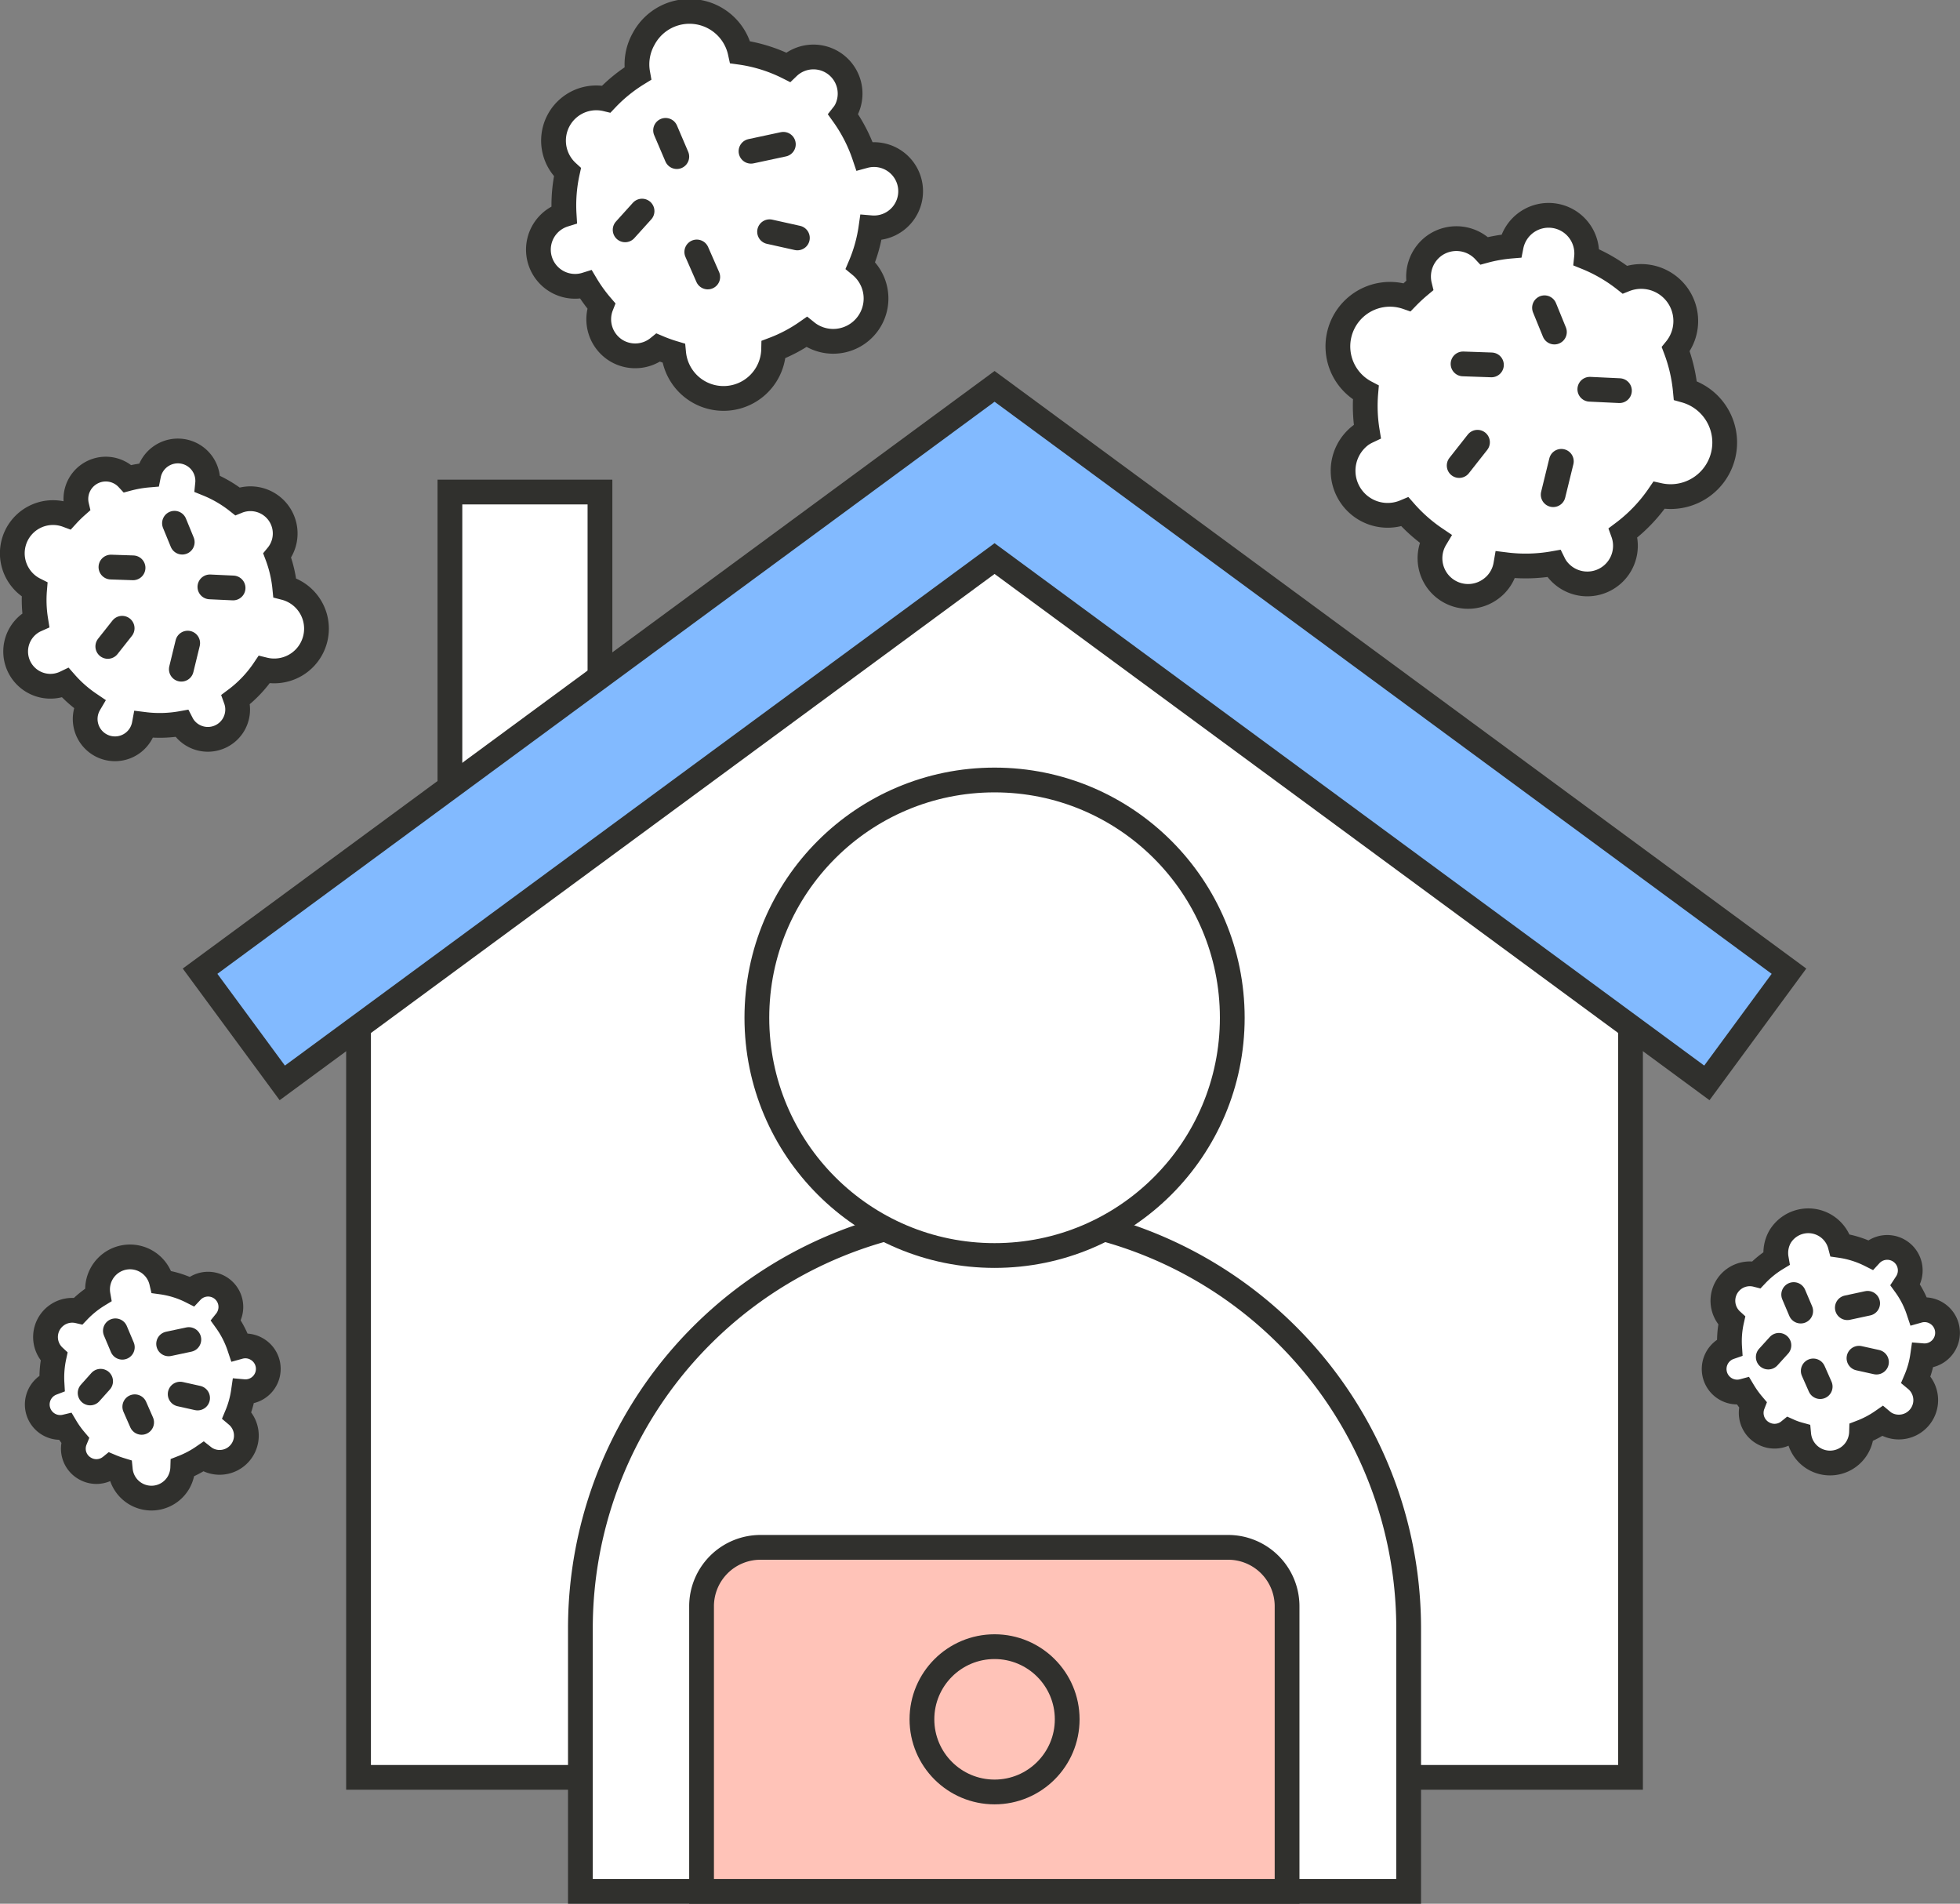 <svg xmlns="http://www.w3.org/2000/svg" viewBox="0 0 237.47 230.6"><rect x="0" y="0" width="237.47" height="230.6" fill="#808080" stroke="none"/><defs><style>.cls-1{fill:#fff;}.cls-1,.cls-2,.cls-3,.cls-4{stroke:#30302d;stroke-width:3px;}.cls-1,.cls-2,.cls-3{stroke-miterlimit:10;}.cls-2{fill:#82baff;}.cls-3{fill:#ffc3b8;}.cls-4{fill:none;stroke-linecap:round;stroke-linejoin:round;}</style></defs><g id="Layer_2" data-name="Layer 2"><g id="Layer_1-2" data-name="Layer 1"><polygon class="cls-1" points="197.55 113.69 120.5 57.23 43.44 113.69 43.44 215.29 197.55 215.29 197.55 113.69"/><rect class="cls-1" x="54.51" y="59.6" width="18.18" height="40.3"/><polygon class="cls-2" points="206.8 131.17 120.5 67.66 34.2 131.17 24.24 117.64 120.5 46.8 216.75 117.64 206.8 131.17"/><path class="cls-1" d="M120.5,147.07h0a50.17,50.17,0,0,1,50.17,50.17V229.1a0,0,0,0,1,0,0H70.32a0,0,0,0,1,0,0V197.25A50.17,50.17,0,0,1,120.5,147.07Z"/><circle class="cls-1" cx="120.5" cy="123.28" r="28.8"/><path class="cls-3" d="M92.19,187.43H148.8a7.14,7.14,0,0,1,7.14,7.14V229.1a0,0,0,0,1,0,0H85a0,0,0,0,1,0,0V194.57A7.14,7.14,0,0,1,92.19,187.43Z"/><path class="cls-1" d="M10.75,57.47a3.61,3.61,0,0,0-1.46,3.8A15.36,15.36,0,0,0,8.14,62.4a4.93,4.93,0,0,0-5.77,7.43,4.85,4.85,0,0,0,1.82,1.59,15.15,15.15,0,0,0,.14,3.68,3.59,3.59,0,0,0-.57.32,4.21,4.21,0,0,0,4.17,7.29,15.11,15.11,0,0,0,2.89,2.55,3.61,3.61,0,1,0,6.66,2.49A15,15,0,0,0,22,87.63a4,4,0,0,0,.23.39,3.61,3.61,0,0,0,6.35-3.3A14.91,14.91,0,0,0,32,81.12a5.12,5.12,0,0,0,2.5-9.93,15.27,15.27,0,0,0-.91-3.89,4.21,4.21,0,0,0-4.83-6.58,14.73,14.73,0,0,0-3.61-2.1,3.64,3.64,0,0,0-.62-2.43A3.62,3.62,0,0,0,18,57.54a14.57,14.57,0,0,0-2.53.44A3.62,3.62,0,0,0,10.75,57.47Z"/><line class="cls-4" x1="13.44" y1="68.69" x2="16.12" y2="68.78"/><line class="cls-4" x1="28.24" y1="71.22" x2="25.43" y2="71.09"/><line class="cls-4" x1="22.74" y1="77.9" x2="21.97" y2="81.06"/><line class="cls-4" x1="14.8" y1="76.1" x2="13.06" y2="78.3"/><line class="cls-4" x1="22.08" y1="65.67" x2="21.14" y2="63.38"/><path class="cls-1" d="M173.82,29.73A4.62,4.62,0,0,0,172,34.59,20,20,0,0,0,170.48,36a6.31,6.31,0,0,0-5,11.55,19,19,0,0,0,.18,4.7,5.3,5.3,0,0,0-.73.42A5.4,5.4,0,0,0,170.22,62a19.21,19.21,0,0,0,3.69,3.25,4.62,4.62,0,0,0,6.61,6.16,4.57,4.57,0,0,0,1.92-3,19.47,19.47,0,0,0,5.8-.15,4.29,4.29,0,0,0,.29.5,4.62,4.62,0,0,0,8.13-4.22A19.26,19.26,0,0,0,201,60a6.55,6.55,0,0,0,3.19-12.7,19.28,19.28,0,0,0-1.16-5,5.4,5.4,0,0,0-6.18-8.43,19,19,0,0,0-4.63-2.69A4.62,4.62,0,0,0,185,26.9a4.63,4.63,0,0,0-1.91,2.91,18.14,18.14,0,0,0-3.25.57A4.62,4.62,0,0,0,173.82,29.73Z"/><line class="cls-4" x1="177.26" y1="44.08" x2="180.7" y2="44.2"/><line class="cls-4" x1="196.21" y1="47.32" x2="192.62" y2="47.15"/><line class="cls-4" x1="189.17" y1="55.88" x2="188.18" y2="59.92"/><line class="cls-4" x1="179.01" y1="53.57" x2="176.79" y2="56.39"/><line class="cls-4" x1="188.33" y1="40.22" x2="187.13" y2="37.28"/><path class="cls-1" d="M213.62,173.6a2.79,2.79,0,0,0,3.14-.26,8.16,8.16,0,0,0,1.17.42,3.81,3.81,0,0,0,7.11,1.52,3.9,3.9,0,0,0,.5-1.8,11.85,11.85,0,0,0,2.51-1.33,3,3,0,0,0,.41.29,3.26,3.26,0,0,0,3.68-5.35,11.49,11.49,0,0,0,.8-2.87,2.79,2.79,0,0,0,1.62-5.2,2.74,2.74,0,0,0-2.12-.27,11.46,11.46,0,0,0-1.6-3.11l.19-.29A2.79,2.79,0,0,0,226.6,152a11.84,11.84,0,0,0-3.64-1.14,4,4,0,0,0-7.29-1.06,4,4,0,0,0-.46,2.66,11.67,11.67,0,0,0-2.4,1.94,3.26,3.26,0,0,0-3,5.57,11.31,11.31,0,0,0-.25,3.22,2.79,2.79,0,0,0,1.64,5.33,12.26,12.26,0,0,0,1.16,1.62A2.8,2.8,0,0,0,213.62,173.6Z"/><line class="cls-4" x1="220.53" y1="167.96" x2="219.69" y2="166.06"/><line class="cls-4" x1="217.32" y1="156.81" x2="218.17" y2="158.81"/><line class="cls-4" x1="223.82" y1="158.4" x2="226.28" y2="157.87"/><line class="cls-4" x1="225.23" y1="164.52" x2="227.35" y2="164.99"/><line class="cls-4" x1="215.53" y1="162.96" x2="214.24" y2="164.38"/><path class="cls-1" d="M10.3,177.88a2.76,2.76,0,0,0,3.12-.25c.38.16.77.3,1.16.42a3.79,3.79,0,0,0,7.06,1.51,3.9,3.9,0,0,0,.5-1.79,12.14,12.14,0,0,0,2.49-1.32,3.71,3.71,0,0,0,.41.28,3.24,3.24,0,0,0,3.66-5.31,11.76,11.76,0,0,0,.79-2.85,2.77,2.77,0,0,0,1.61-5.17,2.74,2.74,0,0,0-2.1-.27A11.79,11.79,0,0,0,27.4,160a1.81,1.81,0,0,0,.19-.29,2.76,2.76,0,0,0-4.39-3.29,11.52,11.52,0,0,0-3.62-1.13,3.93,3.93,0,0,0-7.24-1.06,3.94,3.94,0,0,0-.46,2.64,11.9,11.9,0,0,0-2.39,1.93,3.24,3.24,0,0,0-2.94,5.53,11.93,11.93,0,0,0-.25,3.2,2.78,2.78,0,0,0,1.64,5.3,11.84,11.84,0,0,0,1.15,1.61A2.75,2.75,0,0,0,10.3,177.88Z"/><line class="cls-4" x1="17.16" y1="172.29" x2="16.33" y2="170.4"/><line class="cls-4" x1="13.98" y1="161.2" x2="14.82" y2="163.19"/><line class="cls-4" x1="20.43" y1="162.78" x2="22.88" y2="162.26"/><line class="cls-4" x1="21.83" y1="168.87" x2="23.94" y2="169.34"/><line class="cls-4" x1="12.19" y1="167.31" x2="10.92" y2="168.73"/><path class="cls-1" d="M74.76,42.52a4.44,4.44,0,0,0,5-.41,18,18,0,0,0,1.86.67,6.07,6.07,0,0,0,12.11-.45,18.23,18.23,0,0,0,4-2.11,5.11,5.11,0,0,0,.66.45,5.19,5.19,0,0,0,5.86-8.52,18.25,18.25,0,0,0,1.27-4.56,4.44,4.44,0,1,0-.79-8.71,19,19,0,0,0-2.56-5,3.7,3.7,0,0,0,.31-.46,4.44,4.44,0,0,0-7-5.28,18.61,18.61,0,0,0-5.8-1.81A6.29,6.29,0,0,0,78,4.68a6.29,6.29,0,0,0-.73,4.23A18.81,18.81,0,0,0,73.46,12a5.18,5.18,0,0,0-4.71,8.86,18.6,18.6,0,0,0-.4,5.14A4.44,4.44,0,0,0,71,34.48a18.36,18.36,0,0,0,1.85,2.57A4.44,4.44,0,0,0,74.76,42.52Z"/><line class="cls-4" x1="85.75" y1="33.55" x2="84.42" y2="30.52"/><line class="cls-4" x1="80.64" y1="15.79" x2="82" y2="18.97"/><line class="cls-4" x1="90.99" y1="18.32" x2="94.91" y2="17.48"/><line class="cls-4" x1="93.24" y1="28.07" x2="96.61" y2="28.82"/><line class="cls-4" x1="77.79" y1="25.57" x2="75.74" y2="27.84"/><circle class="cls-3" cx="120.5" cy="208.26" r="8.8"/></g></g></svg>